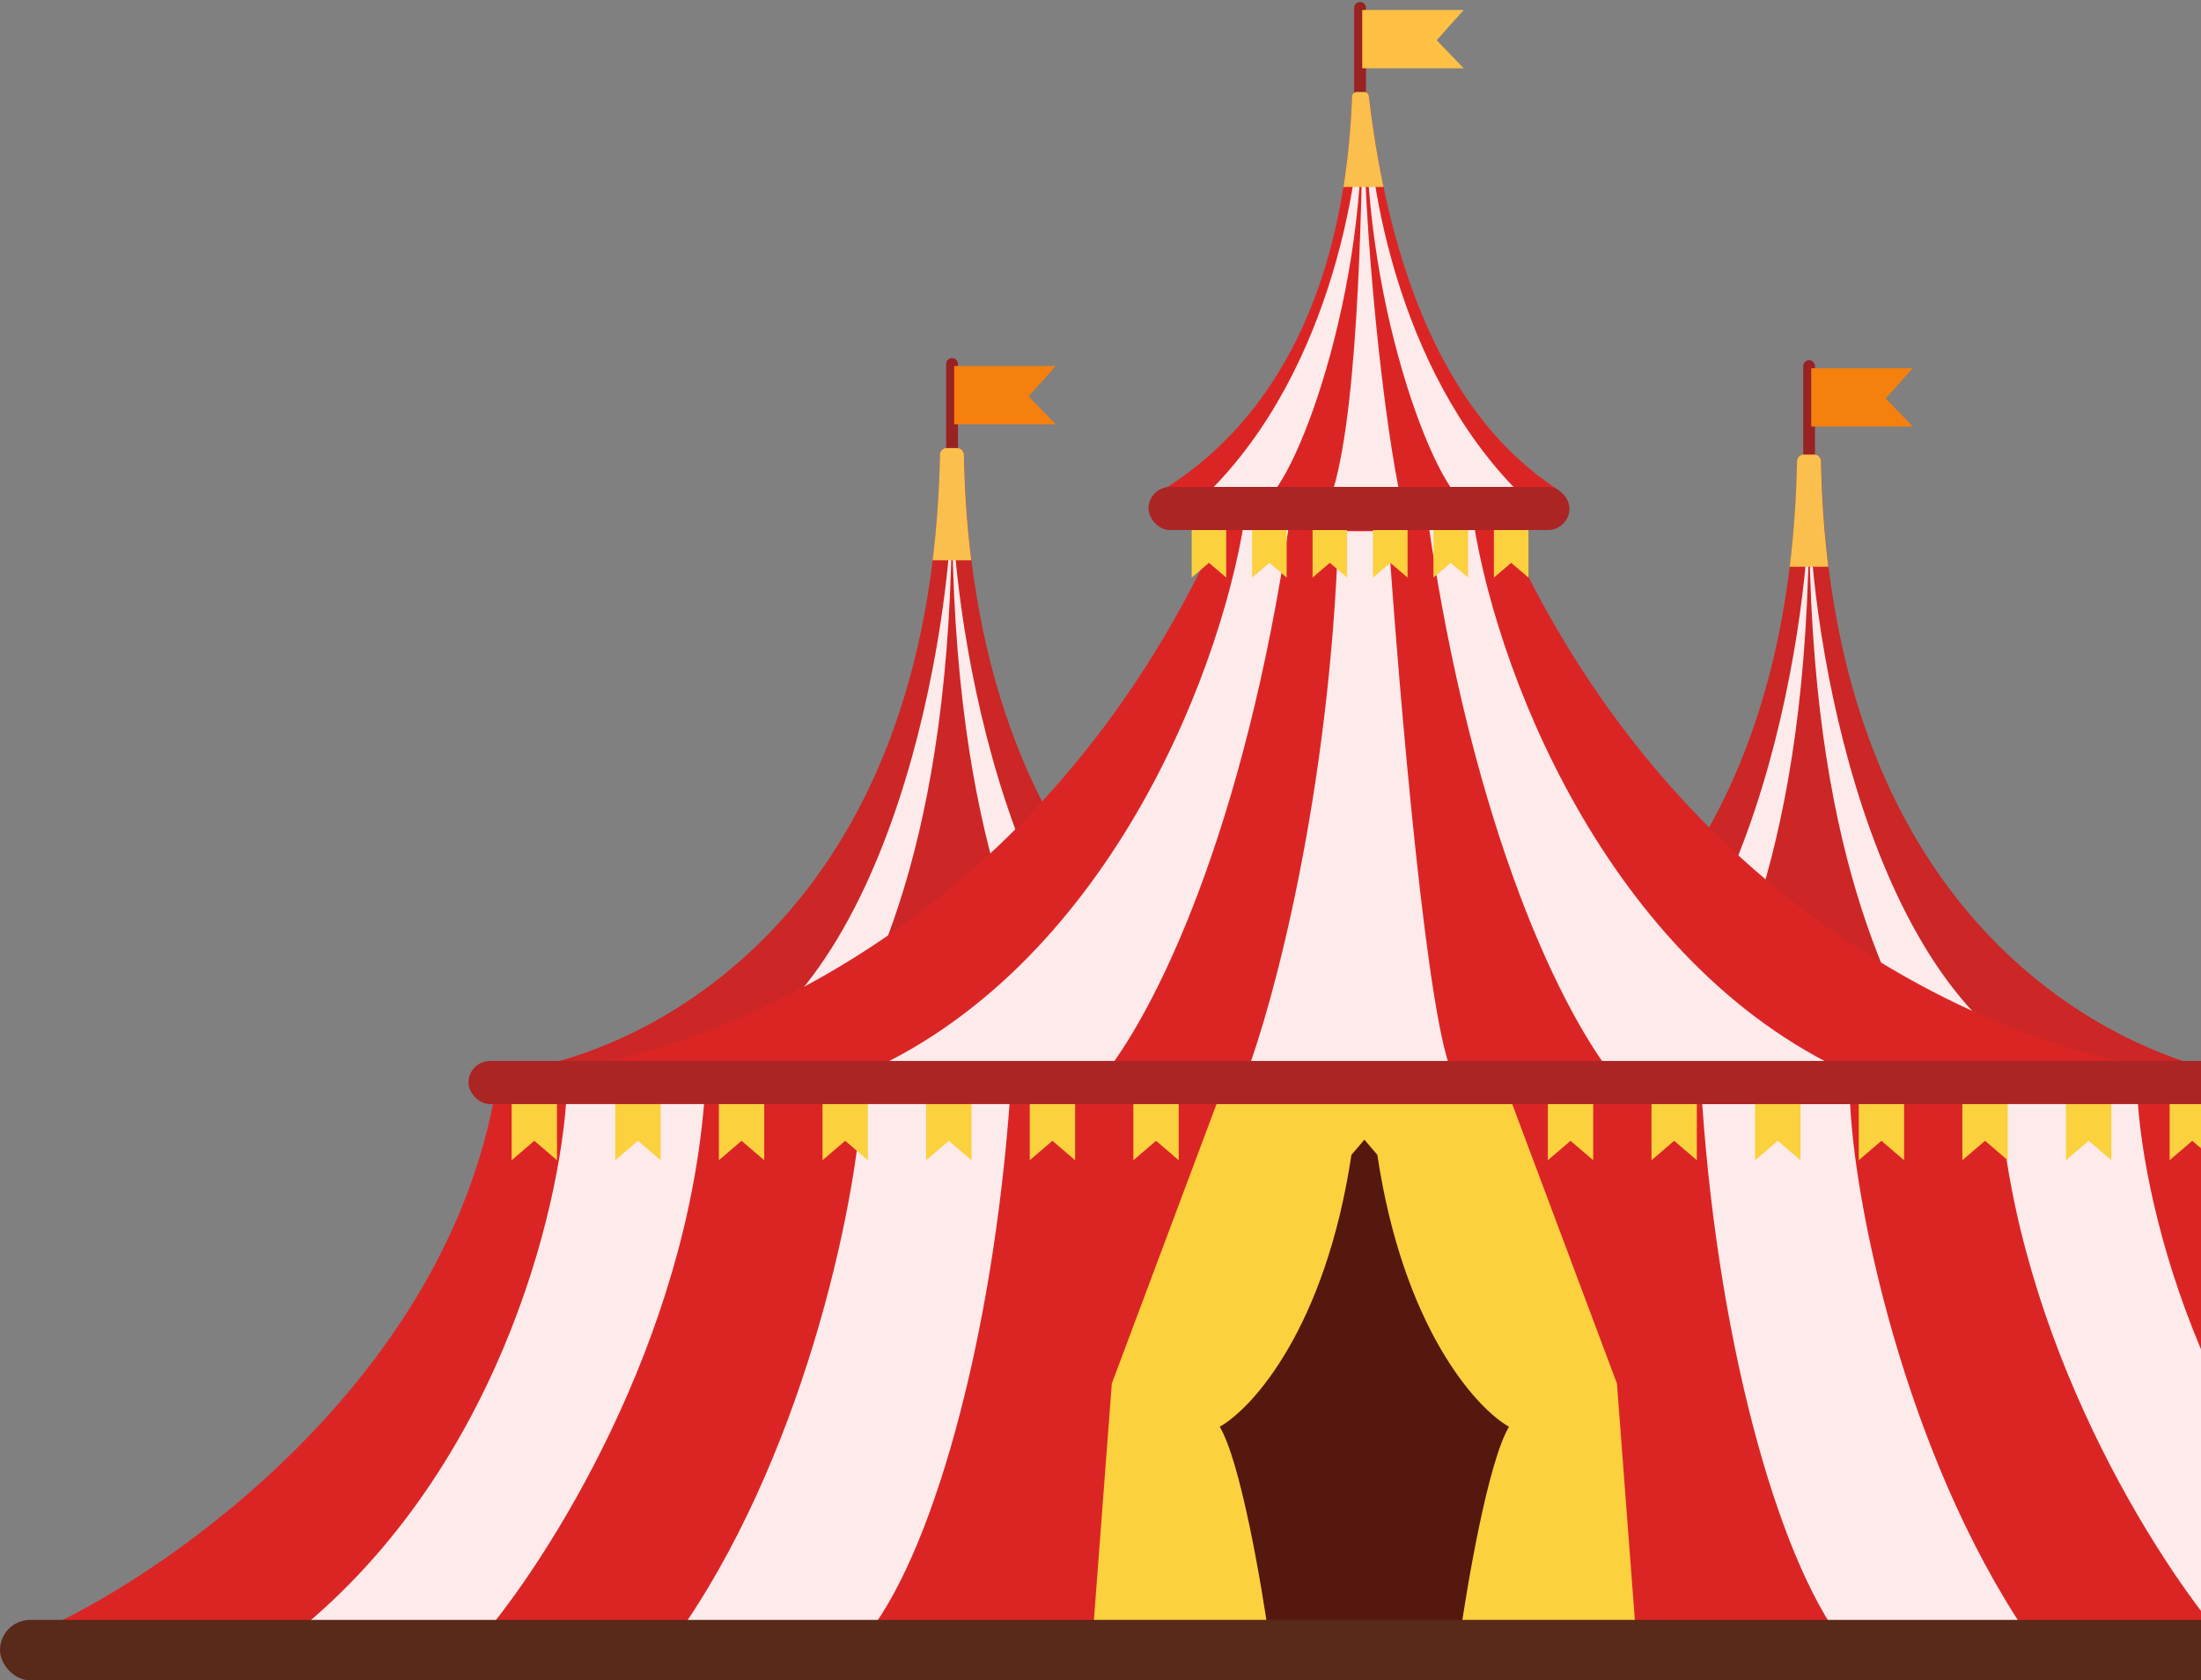 <svg width="562" height="429" viewBox="0 0 562 429" fill="none" xmlns="http://www.w3.org/2000/svg">
<rect x="0" y="0" width="562" height="429" fill="#808080" stroke="none"/>
<path d="M12.127 415.468C45.044 400.229 114.023 351.408 126.602 278.035H569.038C581.679 351.408 650.998 400.229 684.078 415.468L347.275 416.879L12.127 415.468Z" fill="#DB2525"/>
<path d="M300.697 361.782L347 279.963L399.367 361.782L392.752 422.388H307.036L300.697 361.782Z" fill="#54180E"/>
<path fill-rule="evenodd" clip-rule="evenodd" d="M311.445 279.688L283.884 353.242L278.923 418.807H324.124C322.103 404.298 316.737 373.077 311.445 364.261C319.898 359.486 338.456 338.917 345.071 294.839L348.378 290.983L351.685 294.839C358.3 338.917 376.858 359.486 385.31 364.261C380.019 373.077 374.653 404.298 372.632 418.807H417.833L412.872 353.242L385.31 279.688H348.378H311.445Z" fill="#FBD13D"/>
<path d="M73.038 418.807C126.838 377.154 143.228 308.338 144.698 279.137H179.977C175.567 342.608 139.737 398.697 122.373 418.807H73.038Z" fill="#FDEAEA"/>
<path d="M617.379 418.807C563.579 377.154 547.189 308.338 545.719 279.137H510.44C514.85 342.608 550.68 398.697 568.044 418.807H617.379Z" fill="#FDEAEA"/>
<path d="M520.638 421.562C488.115 376.383 473.875 311.093 472.405 281.892H434.646C439.055 345.363 455.041 401.452 472.405 421.562H520.638Z" fill="#FDEAEA"/>
<path d="M171.984 418.807C204.507 373.628 218.747 308.338 220.217 279.137H257.976C253.566 342.608 237.58 398.697 220.217 418.807H171.984Z" fill="#FDEAEA"/>
<rect y="413.573" width="694" height="15.427" rx="7.714" fill="#592919"/>
<path d="M130.642 280.239H142.217V296.217L136.43 291.258L130.642 296.217V280.239Z" fill="#FBD13D"/>
<path d="M157.101 280.239H168.676V296.217L162.889 291.258L157.101 296.217V280.239Z" fill="#FBD13D"/>
<path d="M183.56 280.239H195.135V296.217L189.347 291.258L183.56 296.217V280.239Z" fill="#FBD13D"/>
<path d="M210.019 280.239H221.595V296.217L215.807 291.258L210.019 296.217V280.239Z" fill="#FBD13D"/>
<path d="M236.478 280.239H248.054V296.217L242.266 291.258L236.478 296.217V280.239Z" fill="#FBD13D"/>
<path d="M262.937 280.239H274.513V296.217L268.725 291.258L262.937 296.217V280.239Z" fill="#FBD13D"/>
<path d="M289.396 280.239H300.972V296.217L295.184 291.258L289.396 296.217V280.239Z" fill="#FBD13D"/>
<path d="M315.855 280.239H327.431V296.217L321.643 291.258L315.855 296.217V280.239Z" fill="#FBD13D"/>
<path d="M368.773 280.239H380.349V296.217L374.561 291.258L368.773 296.217V280.239Z" fill="#FBD13D"/>
<path d="M395.232 280.239H406.808V296.217L401.02 291.258L395.232 296.217V280.239Z" fill="#FBD13D"/>
<path d="M421.691 280.239H433.267V296.217L427.479 291.258L421.691 296.217V280.239Z" fill="#FBD13D"/>
<path d="M448.151 280.239H459.727V296.217L453.939 291.258L448.151 296.217V280.239Z" fill="#FBD13D"/>
<path d="M474.61 280.239H486.186V296.217L480.398 291.258L474.61 296.217V280.239Z" fill="#FBD13D"/>
<path d="M501.069 280.239H512.645V296.217L506.857 291.258L501.069 296.217V280.239Z" fill="#FBD13D"/>
<path d="M527.528 280.239H539.104V296.217L533.316 291.258L527.528 296.217V280.239Z" fill="#FBD13D"/>
<path d="M553.987 280.239H565.563V296.217L559.775 291.258L553.987 296.217V280.239Z" fill="#FBD13D"/>
<path d="M132.847 273.076C164.773 268.115 237.738 234.345 240.041 116.058C240.059 115.154 240.795 114.397 241.7 114.397H244.501C245.406 114.397 246.142 115.154 246.16 116.058C248.475 234.345 321.805 268.115 353.89 273.076H132.847Z" fill="#CC2626"/>
<path d="M173.362 274.729C225.619 259.522 241.991 167.107 243.093 128.723C243.093 216.602 221.871 252.69 209.468 274.729H173.362Z" fill="#FDEAEA"/>
<path d="M312.824 274.729C260.567 259.522 244.195 167.107 243.093 128.723C243.093 216.602 264.315 252.69 276.718 274.729H312.824Z" fill="#FDEAEA"/>
<path d="M243.093 92.91V116.326" stroke="#992222" stroke-width="3" stroke-linecap="round"/>
<path d="M243.644 93.461H269.552L262.662 101.174L269.552 108.337H243.644V93.461Z" fill="#F6800E"/>
<path fill-rule="evenodd" clip-rule="evenodd" d="M244.468 114.397H241.667C240.762 114.397 240.026 115.154 240.008 116.058C239.822 125.594 239.178 134.581 238.132 143.048H248.013C246.962 134.581 246.314 125.594 246.127 116.058C246.109 115.154 245.373 114.397 244.468 114.397Z" fill="#FABF4D"/>
<path d="M351.686 274.729C383.612 269.768 456.576 235.998 458.88 117.711C458.898 116.807 459.634 116.05 460.539 116.05H463.34C464.245 116.05 464.981 116.807 464.999 117.711C467.314 235.998 540.644 269.768 572.729 274.729H351.686Z" fill="#CC2626"/>
<path d="M392.201 276.382C444.458 261.175 460.829 168.76 461.932 130.375C461.932 218.255 440.71 254.343 428.307 276.382H392.201Z" fill="#FDEAEA"/>
<path d="M531.663 276.382C479.406 261.175 463.034 168.76 461.932 130.375C461.932 218.255 483.154 254.343 495.557 276.382H531.663Z" fill="#FDEAEA"/>
<path d="M461.932 93.461V116.877" stroke="#992222" stroke-width="3" stroke-linecap="round"/>
<path d="M462.483 94.012H488.391L481.5 101.725L488.391 108.888H462.483V94.012Z" fill="#F6800E"/>
<path fill-rule="evenodd" clip-rule="evenodd" d="M463.307 116.05H460.506C459.601 116.05 458.865 116.807 458.847 117.711C458.661 127.247 458.016 136.234 456.971 144.701H466.852C465.801 136.234 465.153 127.247 464.966 117.711C464.948 116.807 464.212 116.05 463.307 116.05Z" fill="#FABF4D"/>
<path fill-rule="evenodd" clip-rule="evenodd" d="M144.974 273.076C187.362 266.489 269.061 232.306 312.876 132.028H383.013C427.047 232.306 509.155 266.489 551.755 273.076H144.974Z" fill="#DB2525"/>
<path d="M215.531 276.106C280.301 250.762 311.17 174.453 317.785 132.579H329.36C317.785 212.194 294.909 259.026 280.577 276.106H215.531Z" fill="#FDEAEA"/>
<path d="M478.469 276.657C413.699 251.313 382.83 175.004 376.215 133.13H364.64C376.215 212.745 399.091 259.577 413.423 276.657H478.469Z" fill="#FDEAEA"/>
<path d="M354.441 135.61H341.763C339.558 202.828 325.042 256.363 318.06 274.729H371.254C364.639 264.15 357.289 177.575 354.441 135.61Z" fill="#FDEAEA"/>
<path d="M304.28 135.334H313.099V147.455L308.69 143.694L304.28 147.455V135.334Z" fill="#FBD13D"/>
<path d="M319.714 135.334H328.534V147.455L324.124 143.694L319.714 147.455V135.334Z" fill="#FBD13D"/>
<path d="M335.149 135.334H343.969V147.455L339.559 143.694L335.149 147.455V135.334Z" fill="#FBD13D"/>
<path d="M350.583 135.334H359.403V147.455L354.993 143.694L350.583 147.455V135.334Z" fill="#FBD13D"/>
<path d="M366.018 135.334H374.837V147.455L370.427 143.694L366.018 147.455V135.334Z" fill="#FBD13D"/>
<path d="M381.452 135.334H390.272V147.455L385.862 143.694L381.452 147.455V135.334Z" fill="#FBD13D"/>
<path d="M397.989 125.124V129.825C397.989 132.867 395.521 135.334 392.477 135.334H301.524C298.479 135.334 296.011 132.867 296.011 129.824V125.608C318.35 112.305 343.011 83.441 345.231 24.658C345.243 24.021 345.76 23.488 346.394 23.488H348.357C348.991 23.488 349.507 24.021 349.52 24.658C356.678 84.633 377.951 112.315 397.989 125.124Z" fill="#DB2525"/>
<path d="M305.382 128.723C339.118 98.089 347.551 46.537 347.551 24.59C349.756 74.177 330.188 125.968 321.644 128.723H305.382Z" fill="#FDEAEA"/>
<path d="M391.271 128.998C357.535 98.364 349.101 46.812 349.101 24.865C346.896 74.452 366.465 126.243 375.009 128.998H391.271Z" fill="#FDEAEA"/>
<path d="M339.007 128.998C346.725 110.541 347.643 54.801 348.103 25.416C348.103 59.301 353.339 108.337 358.025 128.998H339.007Z" fill="#FDEAEA"/>
<path d="M347.276 2V25.416" stroke="#992222" stroke-width="3" stroke-linecap="round"/>
<path d="M347.827 2.551H373.735L366.845 10.264L373.735 17.427H347.827V2.551Z" fill="#FFC044"/>
<path fill-rule="evenodd" clip-rule="evenodd" d="M353.258 47.73H343.031C344.162 40.605 344.919 32.928 345.231 24.658C345.243 24.021 345.76 23.488 346.394 23.488H348.357C348.991 23.488 349.508 24.021 349.52 24.658C350.51 32.951 351.769 40.626 353.258 47.73Z" fill="#FABF4D"/>
<rect x="119.617" y="270.872" width="459.727" height="11.019" rx="5.51" fill="#AC2525"/>
<rect x="293.255" y="124.315" width="107.49" height="11.019" rx="5.51" fill="#AC2525"/>
</svg>
